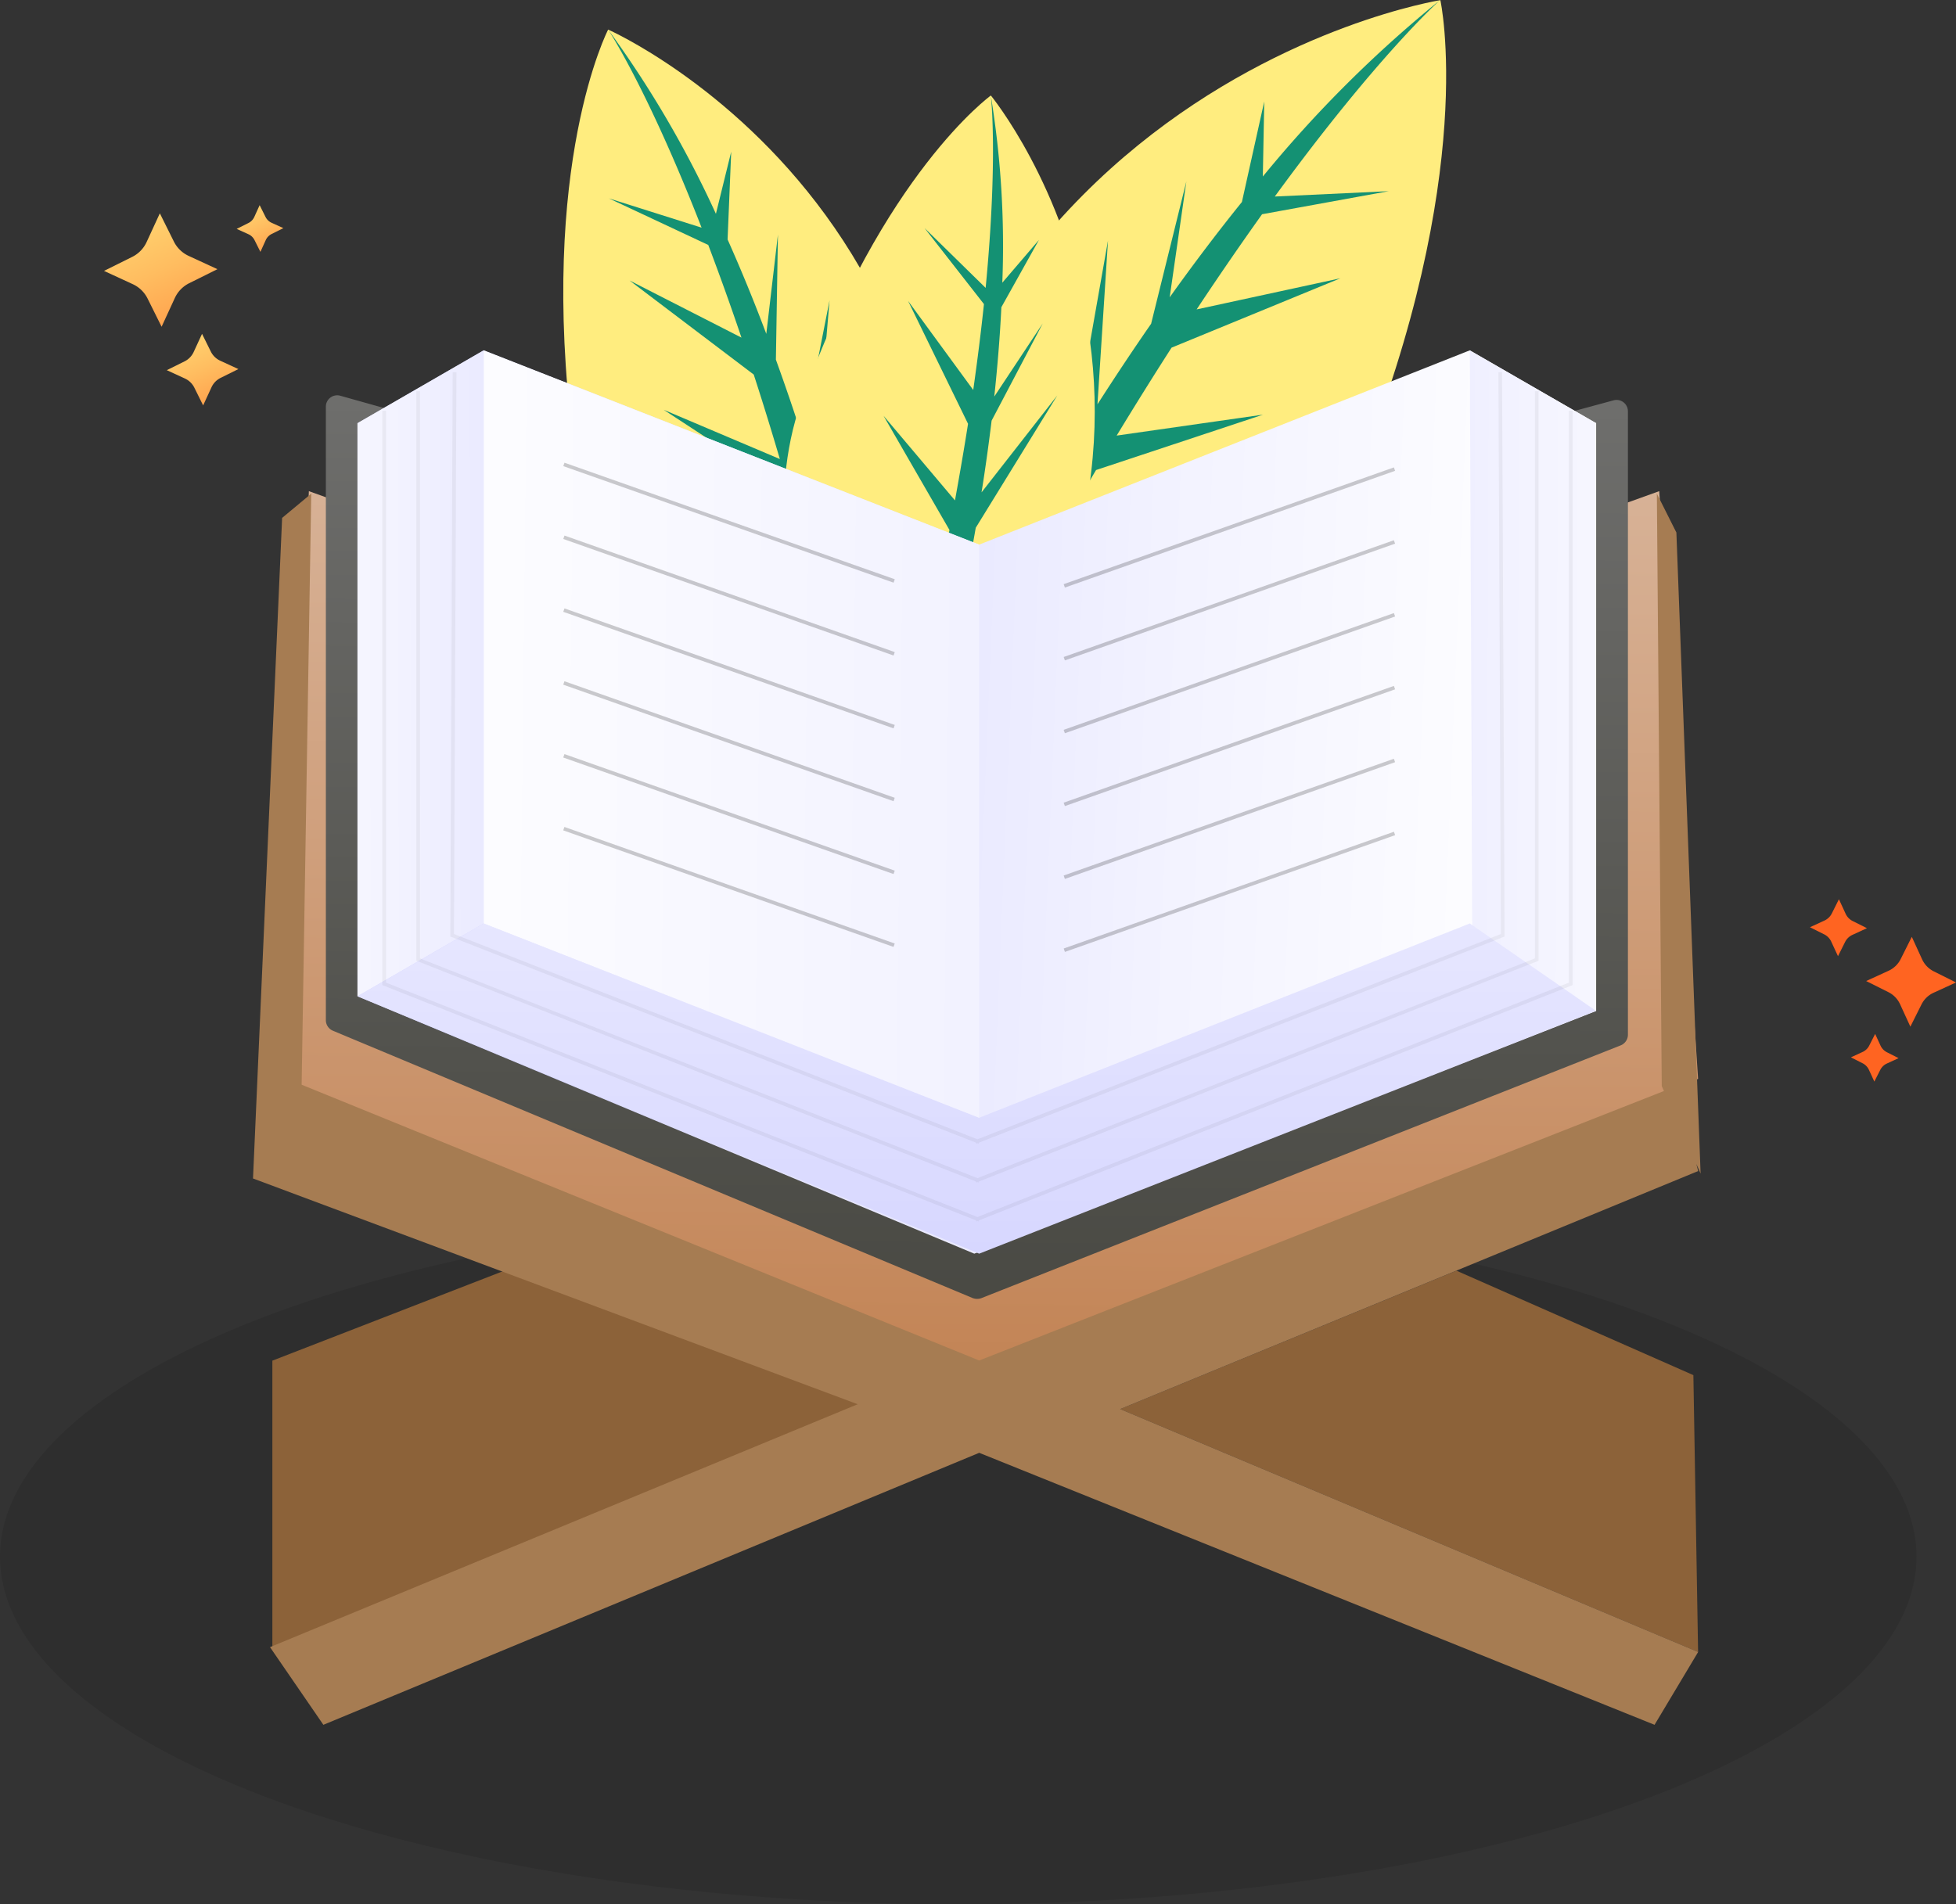 <svg xmlns="http://www.w3.org/2000/svg" xmlns:xlink="http://www.w3.org/1999/xlink" width="255.742" height="249.035" viewBox="0 0 255.742 249.035"><rect x="0" y="0" width="255.742" height="249.035" fill="#333333" stroke="none"/><defs><linearGradient id="a" x1="-4.519" y1="-0.151" x2="-3.663" y2="-1.268" gradientUnits="objectBoundingBox"><stop offset="0" stop-color="#30944c"/><stop offset="0.41" stop-color="#8abb62"/><stop offset="0.816" stop-color="#dedf77"/><stop offset="1" stop-color="#ffed7f"/></linearGradient><linearGradient id="b" x1="-5.381" y1="-0.334" x2="-3.55" y2="-0.461" xlink:href="#a"/><linearGradient id="c" x1="-7.87" y1="-0.123" x2="-6.389" y2="-1.082" xlink:href="#a"/><linearGradient id="d" x1="0.519" y1="-0.647" x2="0.493" y2="1.156" gradientUnits="objectBoundingBox"><stop offset="0" stop-color="#e3cbba"/><stop offset="0.253" stop-color="#dbbaa2"/><stop offset="0.784" stop-color="#c88f65"/><stop offset="1" stop-color="#bf7c4a"/></linearGradient><linearGradient id="e" x1="0.508" y1="-0.464" x2="0.489" y2="1.418" gradientUnits="objectBoundingBox"><stop offset="0" stop-color="gray"/><stop offset="0.639" stop-color="#52524d"/><stop offset="1" stop-color="#3c3c35"/></linearGradient><linearGradient id="f" x1="0.969" y1="0.508" x2="0.071" y2="0.481" gradientUnits="objectBoundingBox"><stop offset="0.003" stop-color="#fff"/><stop offset="0.367" stop-color="#f2f2ff"/><stop offset="1" stop-color="#d2d2ff"/></linearGradient><linearGradient id="g" x1="-1.08" y1="0.51" x2="2.899" y2="0.485" xlink:href="#f"/><linearGradient id="h" x1="2.326" y1="0.537" x2="-3.183" y2="0.425" xlink:href="#f"/><linearGradient id="i" x1="0.502" y1="-1.881" x2="0.499" y2="1.312" xlink:href="#f"/><linearGradient id="j" x1="-0.261" y1="0.487" x2="3.125" y2="0.544" xlink:href="#f"/><linearGradient id="k" x1="0.278" x2="1.158" y2="1.977" gradientUnits="objectBoundingBox"><stop offset="0" stop-color="#ffd571"/><stop offset="0.251" stop-color="#ffbd60"/><stop offset="0.778" stop-color="#ff8035"/><stop offset="1" stop-color="#ff6421"/></linearGradient><linearGradient id="l" x1="0.277" y1="0" x2="1.158" y2="1.978" xlink:href="#k"/><linearGradient id="m" x1="0.277" y1="-0.001" x2="1.158" y2="1.976" xlink:href="#k"/><linearGradient id="n" x1="-26.489" y1="0.001" x2="-25.609" y2="1.978" xlink:href="#k"/><linearGradient id="o" x1="-39.392" y1="0.005" x2="-38.515" y2="1.975" xlink:href="#k"/><linearGradient id="p" x1="-48.637" y1="0" x2="-47.756" y2="1.976" xlink:href="#k"/></defs><g transform="translate(-2260.309 15431.035)"><g transform="translate(2260.309 -15431.035)"><ellipse cx="125.289" cy="45.466" rx="125.289" ry="45.466" transform="translate(0 158.103)" opacity="0.1"/><g transform="translate(73.647)"><g transform="translate(38.997)"><path d="M1660.335,335.748s51.638-19.544,64.619-51.659c15.9-39.4,10.863-62.089,10.863-62.089S1655.645,234.611,1660.335,335.748Z" transform="translate(-1660.137 -221.979)" fill="url(#a)"/><path d="M1729.357,246.9l-1.3.062-13.6.638c13.537-18.557,21.622-25.7,21.622-25.7a160.5,160.5,0,0,0-23.186,23.083l.185-9.813-2.921,13.146c-3.271,4.053-6.419,8.229-9.443,12.467l2.181-15.162-4.608,18.618c-2.428,3.5-4.773,7.036-7.015,10.533l1.378-21.416-4.711,26.7c-3.024,4.9-5.843,9.69-8.414,14.257l-1.358-17.034-2.489,23.988c-2.551,4.711-4.814,9.073-6.768,12.94l.885-19.544-4.793,25.84c-2.407,5.678-4.505,12.015-4.505,12.015l.123,3.168,4.135-1.708a84.253,84.253,0,0,1,4.876-12.2l18.187-10.307-14.833,4.505q3.271-6.264,6.419-12.035l23.268-8.62-20.285,3.189q4.505-8.054,8.7-15.142l21.828-7.242-19.133,2.736q3.734-6.141,7.18-11.5l22.075-9.073-18.8,4.073c3.045-4.588,5.9-8.723,8.558-12.447Z" transform="translate(-1660.425 -221.9)" fill="#149173"/></g><g transform="translate(0 3.868)"><path d="M1513.85,351.012s-38.327-27.383-42.01-56.719c-4.526-35.961,4.608-53.592,4.608-53.592S1539.792,268.617,1513.85,351.012Z" transform="translate(-1470.582 -240.7)" fill="url(#b)"/><path d="M1499.2,262.775l1.049.329,11.068,3.5c-7.118-18.269-12.22-25.9-12.22-25.9a137.731,137.731,0,0,1,14.092,24.091l2-8.126-.473,11.48c1.81,4.053,3.5,8.188,5.061,12.344l1.522-12.982-.267,16.355c1.234,3.415,2.407,6.83,3.477,10.2l3.539-17.96-1.954,23.042c1.419,4.691,2.695,9.258,3.827,13.6l4.855-13.763-3.189,20.326c1.07,4.444,2,8.538,2.757,12.138l3.539-16.314-1.687,22.342c.761,5.2,1.09,10.9,1.09,10.9l-.782,2.592-3.045-2.3a71.874,71.874,0,0,0-1.358-11.13l-12.755-12.488L1530.6,332c-.885-3.929-1.769-7.694-2.674-11.336l-17.3-12.179,16.026,7.057q-1.944-7.622-3.868-14.38l-16.417-10.739,15.183,6.439q-1.728-5.863-3.415-11.048l-16.232-12.3,14.627,7.468c-1.5-4.444-2.962-8.476-4.341-12.117Z" transform="translate(-1493.233 -240.7)" fill="#149173"/></g><g transform="translate(28.796 12.488)"><path d="M1623.3,383.88s-19.194-36.64-10.472-61.1c10.7-29.975,24.832-40.179,24.832-40.179S1676.271,329.568,1623.3,383.88Z" transform="translate(-1610.551 -282.6)" fill="url(#c)"/><path d="M1664.776,300.022l.7.679,7.283,7.139c1.646-17.137.679-25.14.679-25.14a121.427,121.427,0,0,1,1.5,24.461l4.794-5.6-4.917,8.805c-.185,3.888-.514,7.818-.926,11.685l6.336-9.566L1673.54,325.2c-.391,3.168-.823,6.316-1.317,9.381l9.9-12.673-10.657,17.3c-.741,4.238-1.543,8.332-2.387,12.179l9.237-8.867-10.554,14.668c-.905,3.909-1.81,7.489-2.654,10.616l9.237-11.377-10.183,16.849c-1.461,4.382-3.456,8.97-3.456,8.97l-1.646,1.708-1.461-3a61.03,61.03,0,0,0,3.333-9.258l-5.061-14.833,6.069,9.9c.864-3.436,1.666-6.727,2.407-9.937l-8.744-16.4,9.772,11.891c1.008-4.505,1.872-8.764,2.654-12.817l-8.62-14.936,9.34,11.068c.638-3.518,1.214-6.871,1.708-10.019l-7.838-16.067,8.517,11.644q.864-6.11,1.4-11.233Z" transform="translate(-1646.332 -282.679)" fill="#149173"/></g></g><g transform="translate(33.081 45.816)"><g transform="translate(0 18.413)"><path d="M1868.464,1029.6l30.983,13.661.617,36.208L1824.5,1047.7Z" transform="translate(-1711.123 -927.661)" fill="#8c6239"/><path d="M1285.7,1077.64v-37.463l31.127-12.076,46.371,17.775Z" transform="translate(-1283.17 -926.47)" fill="#8c6239"/><path d="M1478.227,610.96l-5.081-76.86-88.278,31.765L1296.589,534.1l-3.189,76.86,90.521,39.047Z" transform="translate(-1289.286 -534.1)" fill="url(#d)"/><path d="M1462.115,623.361l.555,1.255-3.168-83.835-2.551-5.081.638,77.478.288.638-89.533,35.241-88.587-36.064,1.255-77.292-3.806,3.168-3.806,86.386,79.062,29.522-76.84,31.765L1282.6,696.7l85.748-35.571,88.3,35.571,5.7-9.525-75.564-31.765,75.564-31.127Z" transform="translate(-1273.4 -535.371)" fill="#a67c52"/></g><g transform="translate(9.525)"><path d="M1319.7,474.672v80.234a1.5,1.5,0,0,0,.926,1.378l83.629,34.953a1.644,1.644,0,0,0,1.131.021l83.608-33.061a1.5,1.5,0,0,0,.946-1.4v-81.51a1.487,1.487,0,0,0-1.893-1.44l-83.135,22.568a1.763,1.763,0,0,1-.8,0l-82.5-23.165A1.482,1.482,0,0,0,1319.7,474.672Z" transform="translate(-1319.7 -467.307)" fill="url(#e)"/><path d="M1339.8,454.125v74.947l80.646,33.657,81.3-31.744v-76.86l-16.52-9.525-64.146,25.408L1356.3,444.6Z" transform="translate(-1335.665 -444.6)" fill="url(#f)"/><path d="M1356.3,444.6v74.947l-16.5,9.525V454.125Z" transform="translate(-1335.665 -444.6)" fill="url(#g)"/><path d="M2047.029,520.493l16.191,10.492v-76.86L2046.7,444.6Z" transform="translate(-1897.135 -444.6)" fill="url(#h)"/><path d="M1356.3,808.9l64.784,25.408L1485.23,808.9l16.52,11.439-80.667,31.744L1339.8,818.425Z" transform="translate(-1335.665 -733.953)" fill="url(#i)"/><path d="M1484.784,470.008v74.947L1420,519.547V444.6Z" transform="translate(-1399.365 -444.6)" fill="url(#j)"/><g transform="translate(7.386 2.86)"><g opacity="0.05"><path d="M1467.575,559.39l.144-.062.144.062.062-.144,68.714-26.951v-.165l-.329-73.63h-.473l.329,73.466-68.446,26.848-68.446-26.848.329-73.466h-.494l-.309,73.63v.165l68.714,26.951Z" transform="translate(-1389.913 -458.5)"/><path d="M1450.419,574.082l.144-.062.144.062.062-.144,73.157-28.864V470.6h-.473v74.165l-72.89,28.74-72.89-28.74V470.6h-.473v74.474l73.157,28.864Z" transform="translate(-1372.756 -468.111)"/><path d="M1511.213,483h-.473v74.783l-77.333,30.654-77.333-30.654V483h-.473v75.112l77.6,30.756.062.144.144-.062.144.062.062-.144,77.6-30.756Z" transform="translate(-1355.6 -477.96)"/></g><g transform="translate(23.648 11.834)"><g transform="translate(0 0)" opacity="0.2"><g transform="translate(0.005 19.053)"><rect width="0.473" height="45.795" transform="translate(0 0.446) rotate(-70.561)"/></g><g transform="translate(0.002 38.105)"><rect width="0.473" height="45.795" transform="translate(0 0.446) rotate(-70.561)"/></g><g transform="translate(0.008)"><rect width="0.473" height="45.795" transform="translate(0 0.446) rotate(-70.561)"/></g><g transform="translate(0.007 9.526)"><rect width="0.473" height="45.795" transform="translate(0 0.446) rotate(-70.561)"/></g><g transform="translate(0.003 28.579)"><rect width="0.473" height="45.795" transform="translate(0 0.446) rotate(-70.561)"/></g><g transform="translate(0 47.632)"><rect width="0.473" height="45.795" transform="translate(0 0.446) rotate(-70.561)"/></g></g><g transform="translate(65.431 0.613)" opacity="0.2"><g transform="translate(0.001 19.051)"><rect width="45.795" height="0.473" transform="translate(0 15.268) rotate(-19.475)"/></g><g transform="translate(0 38.102)"><rect width="45.795" height="0.473" transform="translate(0 15.268) rotate(-19.475)"/></g><g transform="translate(0)"><g transform="translate(0.001)"><rect width="45.795" height="0.473" transform="translate(0 15.268) rotate(-19.475)"/></g><g transform="translate(0.001 9.525)"><rect width="45.795" height="0.473" transform="translate(0 15.268) rotate(-19.475)"/></g><g transform="translate(0 28.576)"><rect width="45.795" height="0.473" transform="translate(0 15.268) rotate(-19.475)"/></g><g transform="translate(0.006 47.646)"><rect width="45.795" height="0.473" transform="translate(0 15.268) rotate(-19.475)"/></g></g></g></g></g></g></g><g transform="translate(13.599 26.827)"><path d="M1186.23,372.333l-1.831-3.683a4.061,4.061,0,0,0-1.954-1.893l-3.744-1.728,3.682-1.831a4.061,4.061,0,0,0,1.893-1.954L1186,357.5l1.831,3.683a4.06,4.06,0,0,0,1.954,1.893l3.744,1.728-3.683,1.831a4.06,4.06,0,0,0-1.893,1.954Z" transform="translate(-1178.7 -356.43)" fill="url(#k)"/><path d="M1223.352,443.461l-1.152-2.325a2.574,2.574,0,0,0-1.234-1.193l-2.366-1.09,2.325-1.152a2.573,2.573,0,0,0,1.193-1.234l1.09-2.366,1.152,2.325a2.573,2.573,0,0,0,1.234,1.193l2.366,1.09-2.325,1.152a2.574,2.574,0,0,0-1.193,1.234Z" transform="translate(-1210.391 -417.271)" fill="url(#l)"/><path d="M1266.106,358.41l-.761-1.522a1.647,1.647,0,0,0-.8-.782l-1.543-.7,1.522-.761a1.647,1.647,0,0,0,.782-.8l.7-1.543.761,1.522a1.647,1.647,0,0,0,.8.782l1.543.7-1.522.761a1.647,1.647,0,0,0-.782.8Z" transform="translate(-1245.657 -352.3)" fill="url(#m)"/></g><g transform="translate(236.65 117.595)"><path d="M2304.381,829.147l1.461-2.921a3.307,3.307,0,0,1,1.543-1.5l2.962-1.358-2.921-1.461a3.309,3.309,0,0,1-1.5-1.543l-1.358-2.963-1.461,2.921a3.31,3.31,0,0,1-1.543,1.5l-2.963,1.358,2.921,1.461a3.308,3.308,0,0,1,1.5,1.543Z" transform="translate(-2291.255 -812.483)" fill="url(#n)"/><path d="M2266.562,800.947l.926-1.852a2.008,2.008,0,0,1,.987-.946l1.872-.864-1.852-.926a2.009,2.009,0,0,1-.947-.987l-.864-1.872-.926,1.852a2.008,2.008,0,0,1-.988.946l-1.872.864,1.852.926a2.009,2.009,0,0,1,.946.987Z" transform="translate(-2262.9 -793.5)" fill="url(#o)"/><path d="M2291.966,885.334l.782-1.543a1.825,1.825,0,0,1,.823-.8l1.563-.72-1.543-.782a1.826,1.826,0,0,1-.8-.823l-.72-1.563-.782,1.543a1.826,1.826,0,0,1-.823.8l-1.564.72,1.543.782a1.826,1.826,0,0,1,.8.823Z" transform="translate(-2283.551 -861.49)" fill="url(#p)"/></g></g></g></svg>